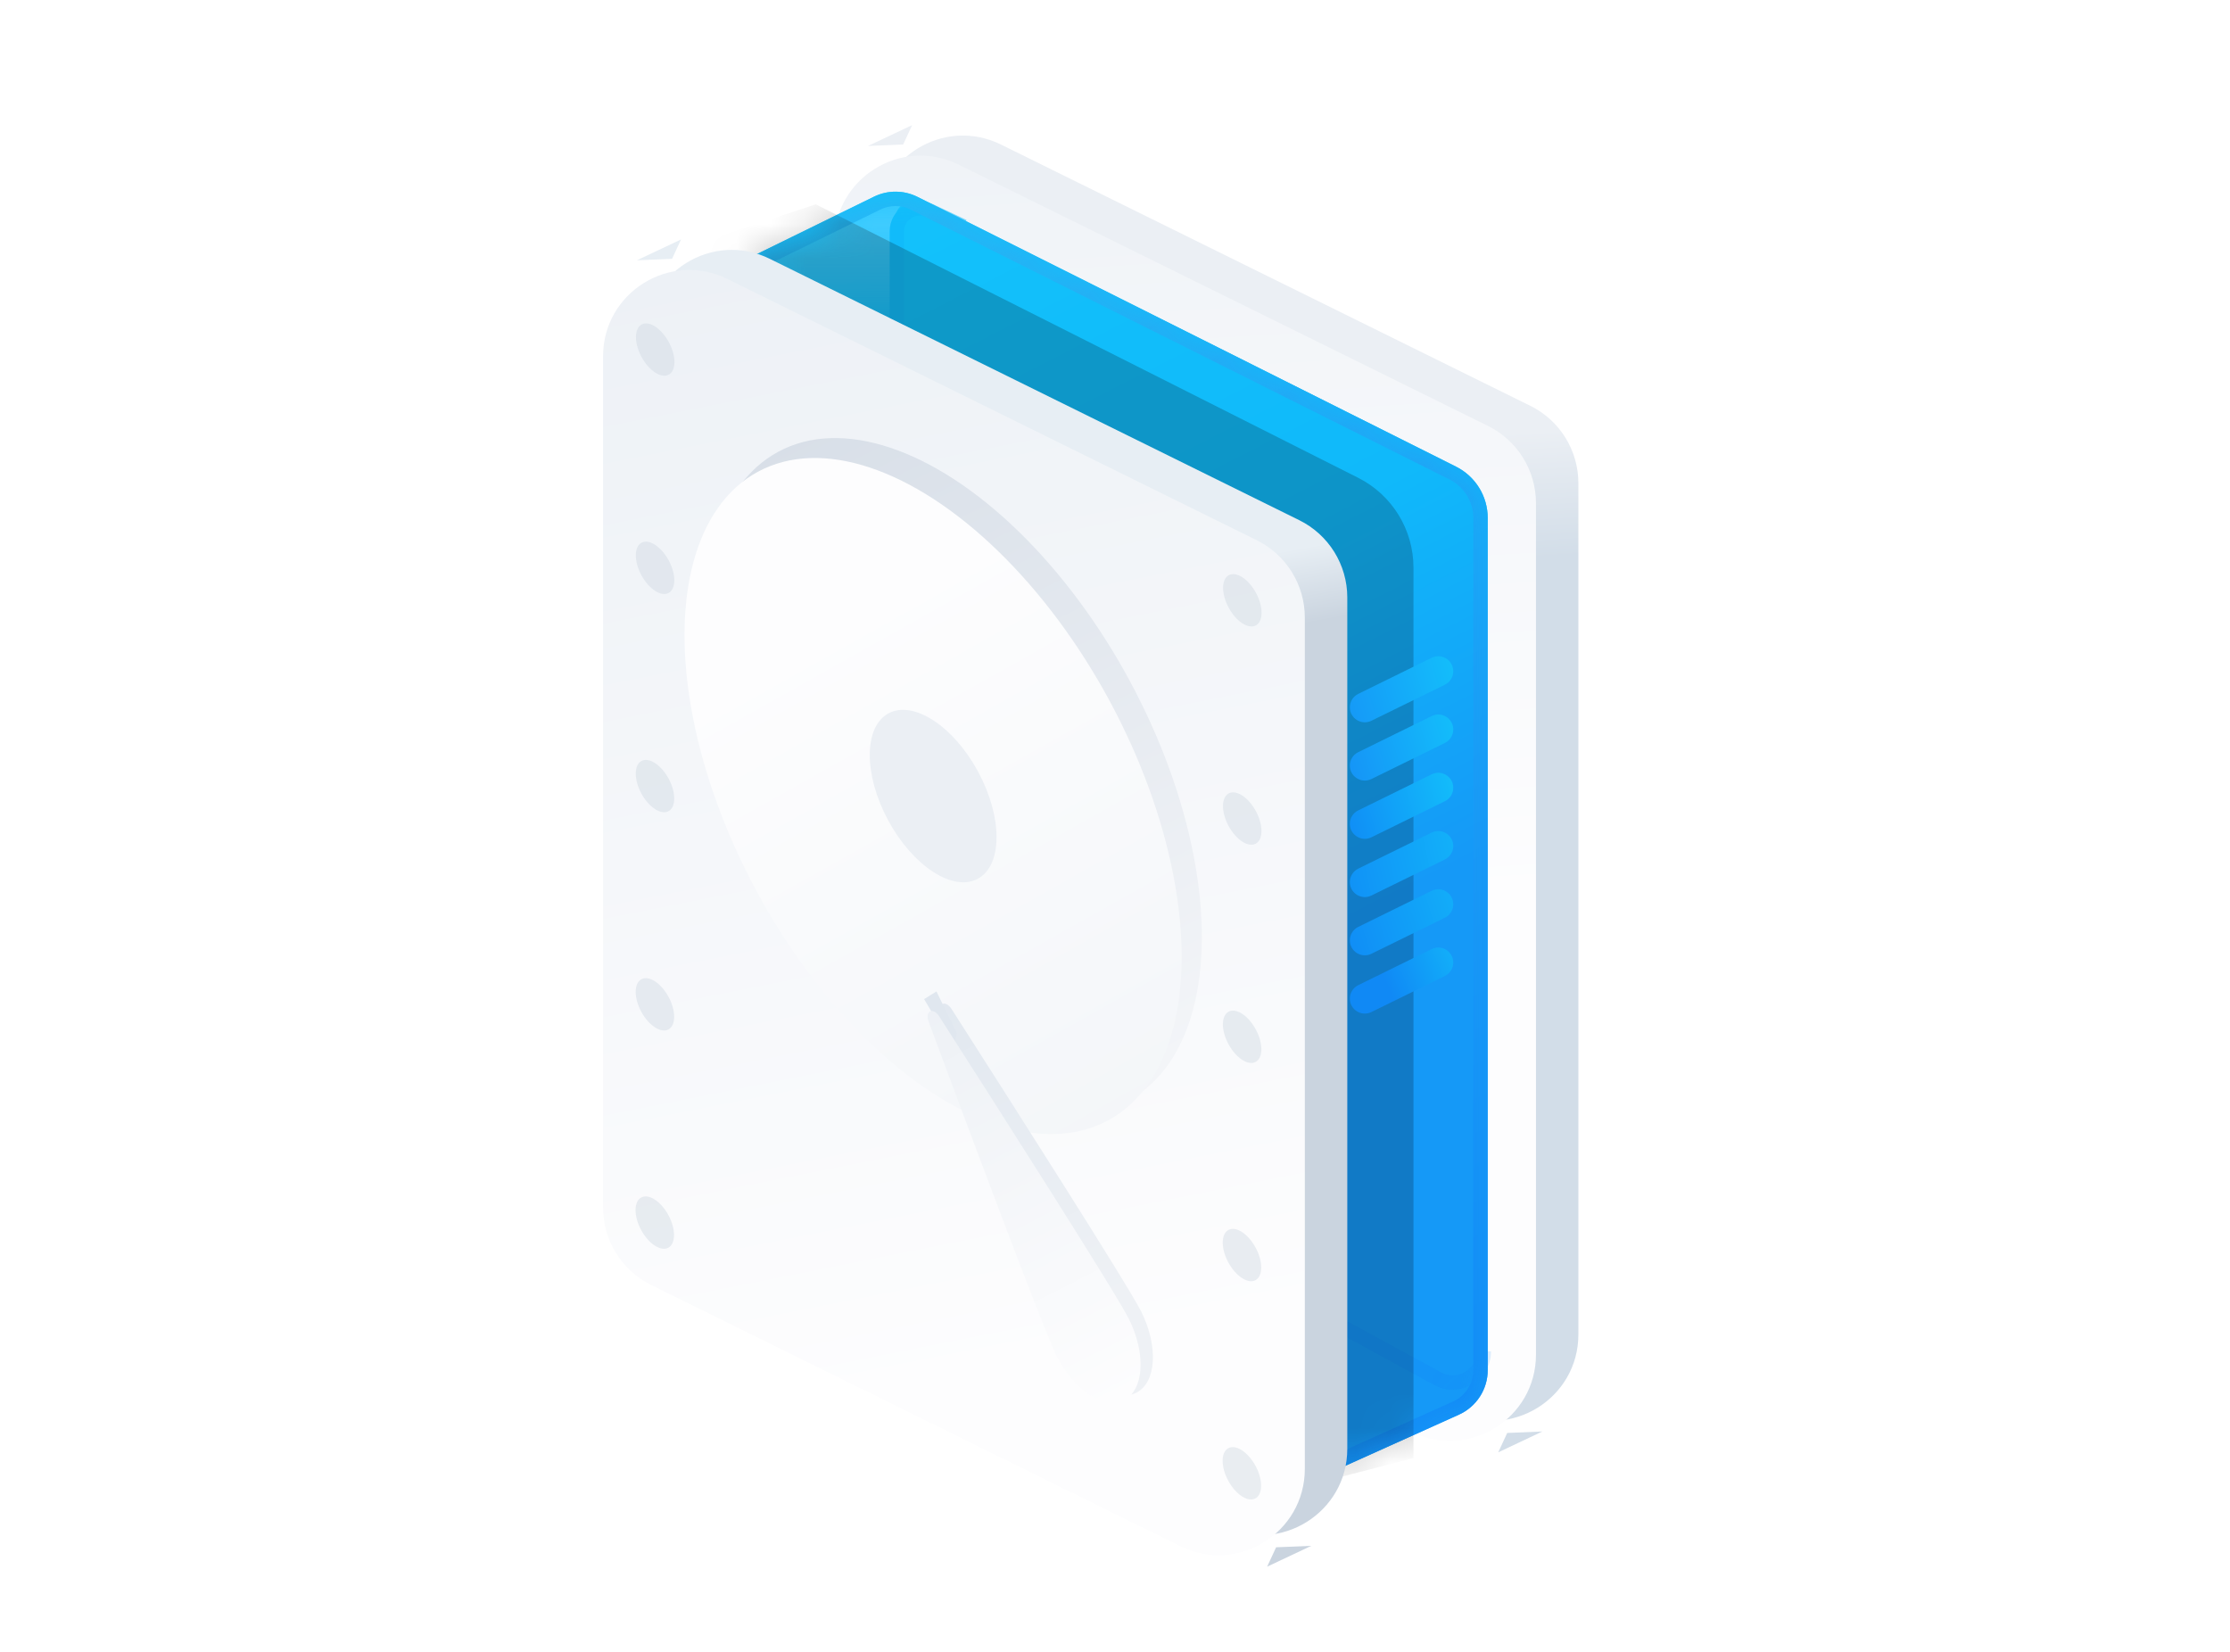 <svg width="54" height="40" viewBox="0 0 33 48" fill="none" xmlns="http://www.w3.org/2000/svg">
<path fill-rule="evenodd" clip-rule="evenodd" d="M9.322 4.242L10.605 3.636L10.344 4.199L9.322 4.242ZM28.919 41.596L27.636 42.202L27.897 41.639L28.919 41.596ZM13.188 4.201C11.523 3.379 9.573 4.591 9.573 6.448V31.185C9.573 32.139 10.114 33.011 10.97 33.433L26.35 41.024C28.015 41.846 29.965 40.634 29.965 38.777V14.04C29.965 13.086 29.424 12.214 28.568 11.792L13.188 4.201Z" fill="url(#paint0_linear)"/>
<path d="M8.341 7.032C8.341 5.174 10.291 3.962 11.957 4.784L27.337 12.376C28.192 12.798 28.733 13.669 28.733 14.623V39.36C28.733 41.218 26.784 42.43 25.118 41.608L9.738 34.016C8.883 33.594 8.341 32.723 8.341 31.769V7.032Z" fill="url(#paint1_linear)"/>
<g opacity="0.6" filter="url(#filter0_f)">
<path d="M9.498 5.715L5.786 7.535L22.559 42.879L26.494 41.107C27.003 40.877 27.331 40.371 27.331 39.812V15.053C27.331 14.42 26.974 13.842 26.408 13.559L10.759 5.72C10.363 5.522 9.896 5.52 9.498 5.715Z" fill="url(#paint2_linear)"/>
</g>
<path d="M9.498 5.715L5.786 7.535L22.559 42.879L26.494 41.107C27.003 40.877 27.331 40.371 27.331 39.812V15.053C27.331 14.42 26.974 13.842 26.408 13.559L10.759 5.72C10.363 5.522 9.896 5.52 9.498 5.715Z" fill="url(#paint3_linear)"/>
<mask id="mask0" mask-type="alpha" maskUnits="userSpaceOnUse" x="5" y="5" width="23" height="38">
<path d="M9.497 5.715L5.785 7.535L22.558 42.879L26.493 41.107C27.002 40.877 27.33 40.371 27.33 39.812V15.053C27.33 14.42 26.973 13.842 26.407 13.559L10.758 5.72C10.362 5.522 9.895 5.52 9.497 5.715Z" fill="url(#paint4_linear)"/>
</mask>
<g mask="url(#mask0)">
<path d="M10.125 6.317V9.764L5.98 7.545L9.888 5.661L10.558 5.884C10.319 5.884 10.125 6.078 10.125 6.317Z" fill="url(#paint5_linear)"/>
<g filter="url(#filter1_f)">
<path d="M10.161 9.941V6.723C10.161 6.233 10.671 5.909 11.114 6.118L12.098 6.581" stroke="#11BBFA" stroke-width="0.418"/>
</g>
<g opacity="0.34" filter="url(#filter2_f)">
<path d="M27.218 39.267V39.267C27.218 39.955 26.482 40.392 25.878 40.063L22.295 38.112" stroke="#1289F6" stroke-width="0.418"/>
</g>
<path d="M22.659 42.604L6.062 7.632L9.589 5.902C9.929 5.736 10.327 5.738 10.665 5.907L26.314 13.746C26.808 13.993 27.121 14.499 27.121 15.053V39.812C27.121 40.288 26.841 40.721 26.407 40.916L22.659 42.604Z" stroke="url(#paint6_linear)" stroke-width="0.418"/>
</g>
<g opacity="0.2">
<mask id="mask1" mask-type="alpha" maskUnits="userSpaceOnUse" x="5" y="5" width="23" height="38">
<path d="M9.497 5.715L5.785 7.535L22.558 42.879L26.493 41.107C27.002 40.877 27.33 40.371 27.33 39.812V15.053C27.33 14.42 26.973 13.842 26.407 13.559L10.758 5.72C10.362 5.522 9.895 5.52 9.497 5.715Z" fill="url(#paint7_linear)"/>
</mask>
<g mask="url(#mask1)">
<g style="mix-blend-mode:overlay" filter="url(#filter3_f)">
<path d="M23.566 13.884L7.804 5.937L4.272 7.098L5.046 8.695L14.336 31.435L21.254 43.385L25.173 42.369V16.494C25.173 15.39 24.552 14.381 23.566 13.884Z" fill="black"/>
</g>
</g>
</g>
<path fill-rule="evenodd" clip-rule="evenodd" d="M2.607 7.564L3.89 6.958L3.629 7.521L2.607 7.564ZM22.204 44.919L20.921 45.524L21.182 44.961L22.204 44.919ZM6.473 7.523C4.808 6.701 2.858 7.913 2.858 9.771V34.508C2.858 35.462 3.399 36.333 4.255 36.755L19.635 44.346C21.3 45.169 23.25 43.956 23.25 42.099V17.362C23.25 16.408 22.709 15.537 21.853 15.115L6.473 7.523Z" fill="url(#paint8_linear)"/>
<path d="M1.624 10.354C1.624 8.496 3.573 7.284 5.239 8.107L20.619 15.698C21.474 16.12 22.016 16.991 22.016 17.945V42.682C22.016 44.54 20.066 45.752 18.4 44.93L3.02 37.338C2.165 36.916 1.624 36.045 1.624 35.091V10.354Z" fill="url(#paint9_linear)"/>
<g filter="url(#filter4_i)">
<path d="M23.909 20.804C23.909 20.638 24.004 20.487 24.153 20.414L26.287 19.365C26.576 19.223 26.914 19.434 26.914 19.756C26.914 19.922 26.82 20.073 26.671 20.147L24.536 21.195C24.247 21.337 23.909 21.127 23.909 20.804Z" fill="url(#paint10_linear)"/>
</g>
<g filter="url(#filter5_i)">
<path d="M23.909 22.497C23.909 22.331 24.004 22.18 24.153 22.107L26.287 21.058C26.576 20.916 26.914 21.127 26.914 21.449C26.914 21.615 26.82 21.766 26.671 21.84L24.536 22.888C24.247 23.03 23.909 22.82 23.909 22.497Z" fill="url(#paint11_linear)"/>
</g>
<g filter="url(#filter6_i)">
<path d="M23.909 24.19C23.909 24.024 24.004 23.872 24.153 23.799L26.287 22.751C26.576 22.609 26.914 22.819 26.914 23.142C26.914 23.308 26.82 23.459 26.671 23.532L24.536 24.581C24.247 24.723 23.909 24.512 23.909 24.19Z" fill="url(#paint12_linear)"/>
</g>
<g filter="url(#filter7_i)">
<path d="M23.909 25.883C23.909 25.717 24.004 25.565 24.153 25.492L26.287 24.444C26.576 24.302 26.914 24.512 26.914 24.834C26.914 25 26.82 25.152 26.671 25.225L24.536 26.273C24.247 26.416 23.909 26.205 23.909 25.883Z" fill="url(#paint13_linear)"/>
</g>
<g filter="url(#filter8_i)">
<path d="M23.909 27.576C23.909 27.41 24.004 27.258 24.153 27.185L26.287 26.136C26.576 25.994 26.914 26.205 26.914 26.527C26.914 26.693 26.82 26.845 26.671 26.918L24.536 27.966C24.247 28.108 23.909 27.898 23.909 27.576Z" fill="url(#paint14_linear)"/>
</g>
<g filter="url(#filter9_i)">
<path d="M23.909 29.268C23.909 29.102 24.004 28.951 24.153 28.878L26.287 27.829C26.576 27.687 26.914 27.898 26.914 28.22C26.914 28.386 26.82 28.538 26.671 28.611L24.536 29.659C24.247 29.801 23.909 29.591 23.909 29.268Z" fill="url(#paint15_linear)"/>
</g>
<ellipse cx="11.801" cy="22.552" rx="10.71" ry="5.827" transform="rotate(61.642 11.801 22.552)" fill="url(#paint16_linear)"/>
<ellipse cx="11.214" cy="23.131" rx="10.71" ry="5.827" transform="rotate(61.642 11.214 23.131)" fill="url(#paint17_linear)"/>
<ellipse cx="11.216" cy="23.132" rx="2.731" ry="1.486" transform="rotate(61.642 11.216 23.132)" fill="#EBEFF4"/>
<ellipse opacity="0.4" cx="20.2" cy="17.443" rx="0.829" ry="0.451" transform="rotate(61.642 20.2 17.443)" fill="#CAD4DF"/>
<ellipse opacity="0.4" cx="3.139" cy="10.158" rx="0.829" ry="0.451" transform="rotate(61.642 3.139 10.158)" fill="#CAD4DF"/>
<ellipse opacity="0.4" cx="20.197" cy="23.785" rx="0.829" ry="0.451" transform="rotate(61.642 20.197 23.785)" fill="#CAD4DF"/>
<ellipse opacity="0.4" cx="3.135" cy="16.5" rx="0.829" ry="0.451" transform="rotate(61.642 3.135 16.5)" fill="#CAD4DF"/>
<ellipse opacity="0.4" cx="20.194" cy="30.127" rx="0.829" ry="0.451" transform="rotate(61.642 20.194 30.127)" fill="#CAD4DF"/>
<ellipse opacity="0.4" cx="3.133" cy="22.842" rx="0.829" ry="0.451" transform="rotate(61.642 3.133 22.842)" fill="#CAD4DF"/>
<ellipse opacity="0.4" cx="20.19" cy="36.469" rx="0.829" ry="0.451" transform="rotate(61.642 20.19 36.469)" fill="#CAD4DF"/>
<ellipse opacity="0.4" cx="3.131" cy="29.184" rx="0.829" ry="0.451" transform="rotate(61.642 3.131 29.184)" fill="#CAD4DF"/>
<ellipse opacity="0.4" cx="20.187" cy="42.811" rx="0.829" ry="0.451" transform="rotate(61.642 20.187 42.811)" fill="#CAD4DF"/>
<ellipse opacity="0.4" cx="3.127" cy="35.526" rx="0.829" ry="0.451" transform="rotate(61.642 3.127 35.526)" fill="#CAD4DF"/>
<path d="M17.263 38.114C17.766 39.124 17.702 40.178 17.119 40.469C16.536 40.759 15.656 40.177 15.152 39.167C14.77 38.401 12.509 32.345 11.443 29.475C11.326 29.16 11.57 29.039 11.751 29.321C13.403 31.899 16.88 37.348 17.263 38.114Z" fill="url(#paint18_linear)"/>
<path d="M10.953 29.032L11.312 28.809L11.905 30.022L11.807 30.479L10.953 29.032Z" fill="#E0E7EF"/>
<path d="M16.905 38.329C17.408 39.339 17.344 40.393 16.761 40.684C16.178 40.974 15.298 40.392 14.794 39.382C14.412 38.615 12.151 32.56 11.085 29.689C10.968 29.375 11.212 29.254 11.393 29.536C13.045 32.114 16.522 37.562 16.905 38.329Z" fill="url(#paint19_linear)"/>
<defs>
<filter id="filter0_f" x="0.857" y="0.641" width="31.402" height="47.166" filterUnits="userSpaceOnUse" color-interpolation-filters="sRGB">
<feFlood flood-opacity="0" result="BackgroundImageFix"/>
<feBlend mode="normal" in="SourceGraphic" in2="BackgroundImageFix" result="shape"/>
<feGaussianBlur stdDeviation="2.464" result="effect1_foregroundBlur"/>
</filter>
<filter id="filter1_f" x="9.702" y="5.594" width="2.736" height="4.598" filterUnits="userSpaceOnUse" color-interpolation-filters="sRGB">
<feFlood flood-opacity="0" result="BackgroundImageFix"/>
<feBlend mode="normal" in="SourceGraphic" in2="BackgroundImageFix" result="shape"/>
<feGaussianBlur stdDeviation="0.125" result="effect1_foregroundBlur"/>
</filter>
<filter id="filter2_f" x="21.945" y="37.678" width="5.732" height="2.956" filterUnits="userSpaceOnUse" color-interpolation-filters="sRGB">
<feFlood flood-opacity="0" result="BackgroundImageFix"/>
<feBlend mode="normal" in="SourceGraphic" in2="BackgroundImageFix" result="shape"/>
<feGaussianBlur stdDeviation="0.125" result="effect1_foregroundBlur"/>
</filter>
<filter id="filter3_f" x="1.014" y="2.679" width="27.417" height="43.964" filterUnits="userSpaceOnUse" color-interpolation-filters="sRGB">
<feFlood flood-opacity="0" result="BackgroundImageFix"/>
<feBlend mode="normal" in="SourceGraphic" in2="BackgroundImageFix" result="shape"/>
<feGaussianBlur stdDeviation="1.629" result="effect1_foregroundBlur"/>
</filter>
<filter id="filter4_i" x="23.909" y="19.32" width="3.005" height="1.92" filterUnits="userSpaceOnUse" color-interpolation-filters="sRGB">
<feFlood flood-opacity="0" result="BackgroundImageFix"/>
<feBlend mode="normal" in="SourceGraphic" in2="BackgroundImageFix" result="shape"/>
<feColorMatrix in="SourceAlpha" type="matrix" values="0 0 0 0 0 0 0 0 0 0 0 0 0 0 0 0 0 0 127 0" result="hardAlpha"/>
<feOffset dx="-0.585" dy="-0.251"/>
<feComposite in2="hardAlpha" operator="arithmetic" k2="-1" k3="1"/>
<feColorMatrix type="matrix" values="0 0 0 0 0.082 0 0 0 0 0.447 0 0 0 0 0.949 0 0 0 0.18 0"/>
<feBlend mode="normal" in2="shape" result="effect1_innerShadow"/>
</filter>
<filter id="filter5_i" x="23.909" y="21.013" width="3.005" height="1.92" filterUnits="userSpaceOnUse" color-interpolation-filters="sRGB">
<feFlood flood-opacity="0" result="BackgroundImageFix"/>
<feBlend mode="normal" in="SourceGraphic" in2="BackgroundImageFix" result="shape"/>
<feColorMatrix in="SourceAlpha" type="matrix" values="0 0 0 0 0 0 0 0 0 0 0 0 0 0 0 0 0 0 127 0" result="hardAlpha"/>
<feOffset dx="-0.585" dy="-0.251"/>
<feComposite in2="hardAlpha" operator="arithmetic" k2="-1" k3="1"/>
<feColorMatrix type="matrix" values="0 0 0 0 0.082 0 0 0 0 0.447 0 0 0 0 0.949 0 0 0 0.18 0"/>
<feBlend mode="normal" in2="shape" result="effect1_innerShadow"/>
</filter>
<filter id="filter6_i" x="23.909" y="22.706" width="3.005" height="1.92" filterUnits="userSpaceOnUse" color-interpolation-filters="sRGB">
<feFlood flood-opacity="0" result="BackgroundImageFix"/>
<feBlend mode="normal" in="SourceGraphic" in2="BackgroundImageFix" result="shape"/>
<feColorMatrix in="SourceAlpha" type="matrix" values="0 0 0 0 0 0 0 0 0 0 0 0 0 0 0 0 0 0 127 0" result="hardAlpha"/>
<feOffset dx="-0.585" dy="-0.251"/>
<feComposite in2="hardAlpha" operator="arithmetic" k2="-1" k3="1"/>
<feColorMatrix type="matrix" values="0 0 0 0 0.082 0 0 0 0 0.447 0 0 0 0 0.949 0 0 0 0.18 0"/>
<feBlend mode="normal" in2="shape" result="effect1_innerShadow"/>
</filter>
<filter id="filter7_i" x="23.909" y="24.398" width="3.005" height="1.92" filterUnits="userSpaceOnUse" color-interpolation-filters="sRGB">
<feFlood flood-opacity="0" result="BackgroundImageFix"/>
<feBlend mode="normal" in="SourceGraphic" in2="BackgroundImageFix" result="shape"/>
<feColorMatrix in="SourceAlpha" type="matrix" values="0 0 0 0 0 0 0 0 0 0 0 0 0 0 0 0 0 0 127 0" result="hardAlpha"/>
<feOffset dx="-0.585" dy="-0.251"/>
<feComposite in2="hardAlpha" operator="arithmetic" k2="-1" k3="1"/>
<feColorMatrix type="matrix" values="0 0 0 0 0.082 0 0 0 0 0.447 0 0 0 0 0.949 0 0 0 0.18 0"/>
<feBlend mode="normal" in2="shape" result="effect1_innerShadow"/>
</filter>
<filter id="filter8_i" x="23.909" y="26.091" width="3.005" height="1.92" filterUnits="userSpaceOnUse" color-interpolation-filters="sRGB">
<feFlood flood-opacity="0" result="BackgroundImageFix"/>
<feBlend mode="normal" in="SourceGraphic" in2="BackgroundImageFix" result="shape"/>
<feColorMatrix in="SourceAlpha" type="matrix" values="0 0 0 0 0 0 0 0 0 0 0 0 0 0 0 0 0 0 127 0" result="hardAlpha"/>
<feOffset dx="-0.585" dy="-0.251"/>
<feComposite in2="hardAlpha" operator="arithmetic" k2="-1" k3="1"/>
<feColorMatrix type="matrix" values="0 0 0 0 0.082 0 0 0 0 0.447 0 0 0 0 0.949 0 0 0 0.18 0"/>
<feBlend mode="normal" in2="shape" result="effect1_innerShadow"/>
</filter>
<filter id="filter9_i" x="23.909" y="27.784" width="3.005" height="1.92" filterUnits="userSpaceOnUse" color-interpolation-filters="sRGB">
<feFlood flood-opacity="0" result="BackgroundImageFix"/>
<feBlend mode="normal" in="SourceGraphic" in2="BackgroundImageFix" result="shape"/>
<feColorMatrix in="SourceAlpha" type="matrix" values="0 0 0 0 0 0 0 0 0 0 0 0 0 0 0 0 0 0 127 0" result="hardAlpha"/>
<feOffset dx="-0.585" dy="-0.251"/>
<feComposite in2="hardAlpha" operator="arithmetic" k2="-1" k3="1"/>
<feColorMatrix type="matrix" values="0 0 0 0 0.082 0 0 0 0 0.447 0 0 0 0 0.949 0 0 0 0.18 0"/>
<feBlend mode="normal" in2="shape" result="effect1_innerShadow"/>
</filter>
<linearGradient id="paint0_linear" x1="29.107" y1="12.501" x2="29.329" y2="16.186" gradientUnits="userSpaceOnUse">
<stop stop-color="#EBEFF4"/>
<stop offset="1" stop-color="#D2DDE8"/>
</linearGradient>
<linearGradient id="paint1_linear" x1="18.537" y1="58.613" x2="14.239" y2="-13.65" gradientUnits="userSpaceOnUse">
<stop offset="0.438" stop-color="#FDFDFE"/>
<stop offset="1" stop-color="#E5EBF2"/>
</linearGradient>
<linearGradient id="paint2_linear" x1="21.685" y1="4.475" x2="26.854" y2="29.737" gradientUnits="userSpaceOnUse">
<stop offset="0.306" stop-color="#13C2FB"/>
<stop offset="1" stop-color="#1599F7"/>
</linearGradient>
<linearGradient id="paint3_linear" x1="13.877" y1="3.617" x2="25.202" y2="25.796" gradientUnits="userSpaceOnUse">
<stop stop-color="#13C2FB"/>
<stop offset="0.287" stop-color="#11BDFA"/>
<stop offset="0.562" stop-color="#10B9FA"/>
<stop offset="1" stop-color="#1599F7"/>
</linearGradient>
<linearGradient id="paint4_linear" x1="13.876" y1="3.617" x2="25.201" y2="25.796" gradientUnits="userSpaceOnUse">
<stop stop-color="#13C2FB"/>
<stop offset="0.287" stop-color="#11BDFA"/>
<stop offset="0.562" stop-color="#10B9FA"/>
<stop offset="1" stop-color="#1599F7"/>
</linearGradient>
<linearGradient id="paint5_linear" x1="8.269" y1="5.661" x2="8.269" y2="9.764" gradientUnits="userSpaceOnUse">
<stop stop-color="#4ACEFF"/>
<stop offset="1" stop-color="#4ACEFF" stop-opacity="0"/>
</linearGradient>
<linearGradient id="paint6_linear" x1="27.33" y1="38.208" x2="8.221" y2="5.405" gradientUnits="userSpaceOnUse">
<stop stop-color="#128AF6"/>
<stop offset="1" stop-color="#2AB6F4"/>
</linearGradient>
<linearGradient id="paint7_linear" x1="21.684" y1="4.475" x2="26.853" y2="29.737" gradientUnits="userSpaceOnUse">
<stop offset="0.306" stop-color="#13C2FB"/>
<stop offset="1" stop-color="#1599F7"/>
</linearGradient>
<linearGradient id="paint8_linear" x1="22.392" y1="15.823" x2="22.787" y2="17.99" gradientUnits="userSpaceOnUse">
<stop stop-color="#E7EEF4"/>
<stop offset="1" stop-color="#CAD4DF"/>
</linearGradient>
<linearGradient id="paint9_linear" x1="11.82" y1="61.935" x2="-2.204" y2="-8.273" gradientUnits="userSpaceOnUse">
<stop offset="0.295" stop-color="#FDFDFE"/>
<stop offset="1" stop-color="#E5EBF2"/>
</linearGradient>
<linearGradient id="paint10_linear" x1="23.497" y1="20.704" x2="27.341" y2="19.577" gradientUnits="userSpaceOnUse">
<stop stop-color="#1596F7"/>
<stop offset="1" stop-color="#13C2FB"/>
</linearGradient>
<linearGradient id="paint11_linear" x1="23.909" y1="22.307" x2="27.341" y2="21.27" gradientUnits="userSpaceOnUse">
<stop stop-color="#1596F7"/>
<stop offset="1" stop-color="#13C2FB"/>
</linearGradient>
<linearGradient id="paint12_linear" x1="23.909" y1="23.988" x2="27.341" y2="22.962" gradientUnits="userSpaceOnUse">
<stop stop-color="#1090F6"/>
<stop offset="1" stop-color="#13C2FB"/>
</linearGradient>
<linearGradient id="paint13_linear" x1="23.497" y1="25.783" x2="28.846" y2="24.614" gradientUnits="userSpaceOnUse">
<stop stop-color="#108FF6"/>
<stop offset="1" stop-color="#13C2FB"/>
</linearGradient>
<linearGradient id="paint14_linear" x1="23.45" y1="27.928" x2="29.223" y2="26.081" gradientUnits="userSpaceOnUse">
<stop stop-color="#1089F5"/>
<stop offset="1" stop-color="#13C2FB"/>
</linearGradient>
<linearGradient id="paint15_linear" x1="24.841" y1="28.522" x2="27.796" y2="27.274" gradientUnits="userSpaceOnUse">
<stop stop-color="#1089F5"/>
<stop offset="1" stop-color="#13C2FB"/>
</linearGradient>
<linearGradient id="paint16_linear" x1="0.86" y1="22.016" x2="29.773" y2="23.014" gradientUnits="userSpaceOnUse">
<stop stop-color="#D8DFE8"/>
<stop offset="1" stop-color="#FDFDFE"/>
</linearGradient>
<linearGradient id="paint17_linear" x1="25.224" y1="22.845" x2="3.227" y2="23.207" gradientUnits="userSpaceOnUse">
<stop stop-color="#F2F5F8"/>
<stop offset="0.907" stop-color="#FDFDFE"/>
</linearGradient>
<linearGradient id="paint18_linear" x1="10.887" y1="27.975" x2="15.965" y2="38.076" gradientUnits="userSpaceOnUse">
<stop stop-color="#E0E7EF"/>
<stop offset="1" stop-color="#EEF1F5"/>
</linearGradient>
<linearGradient id="paint19_linear" x1="10.037" y1="27.427" x2="16.761" y2="40.684" gradientUnits="userSpaceOnUse">
<stop stop-color="#EBEFF4"/>
<stop offset="1" stop-color="#FDFDFE"/>
</linearGradient>
</defs>
</svg>

